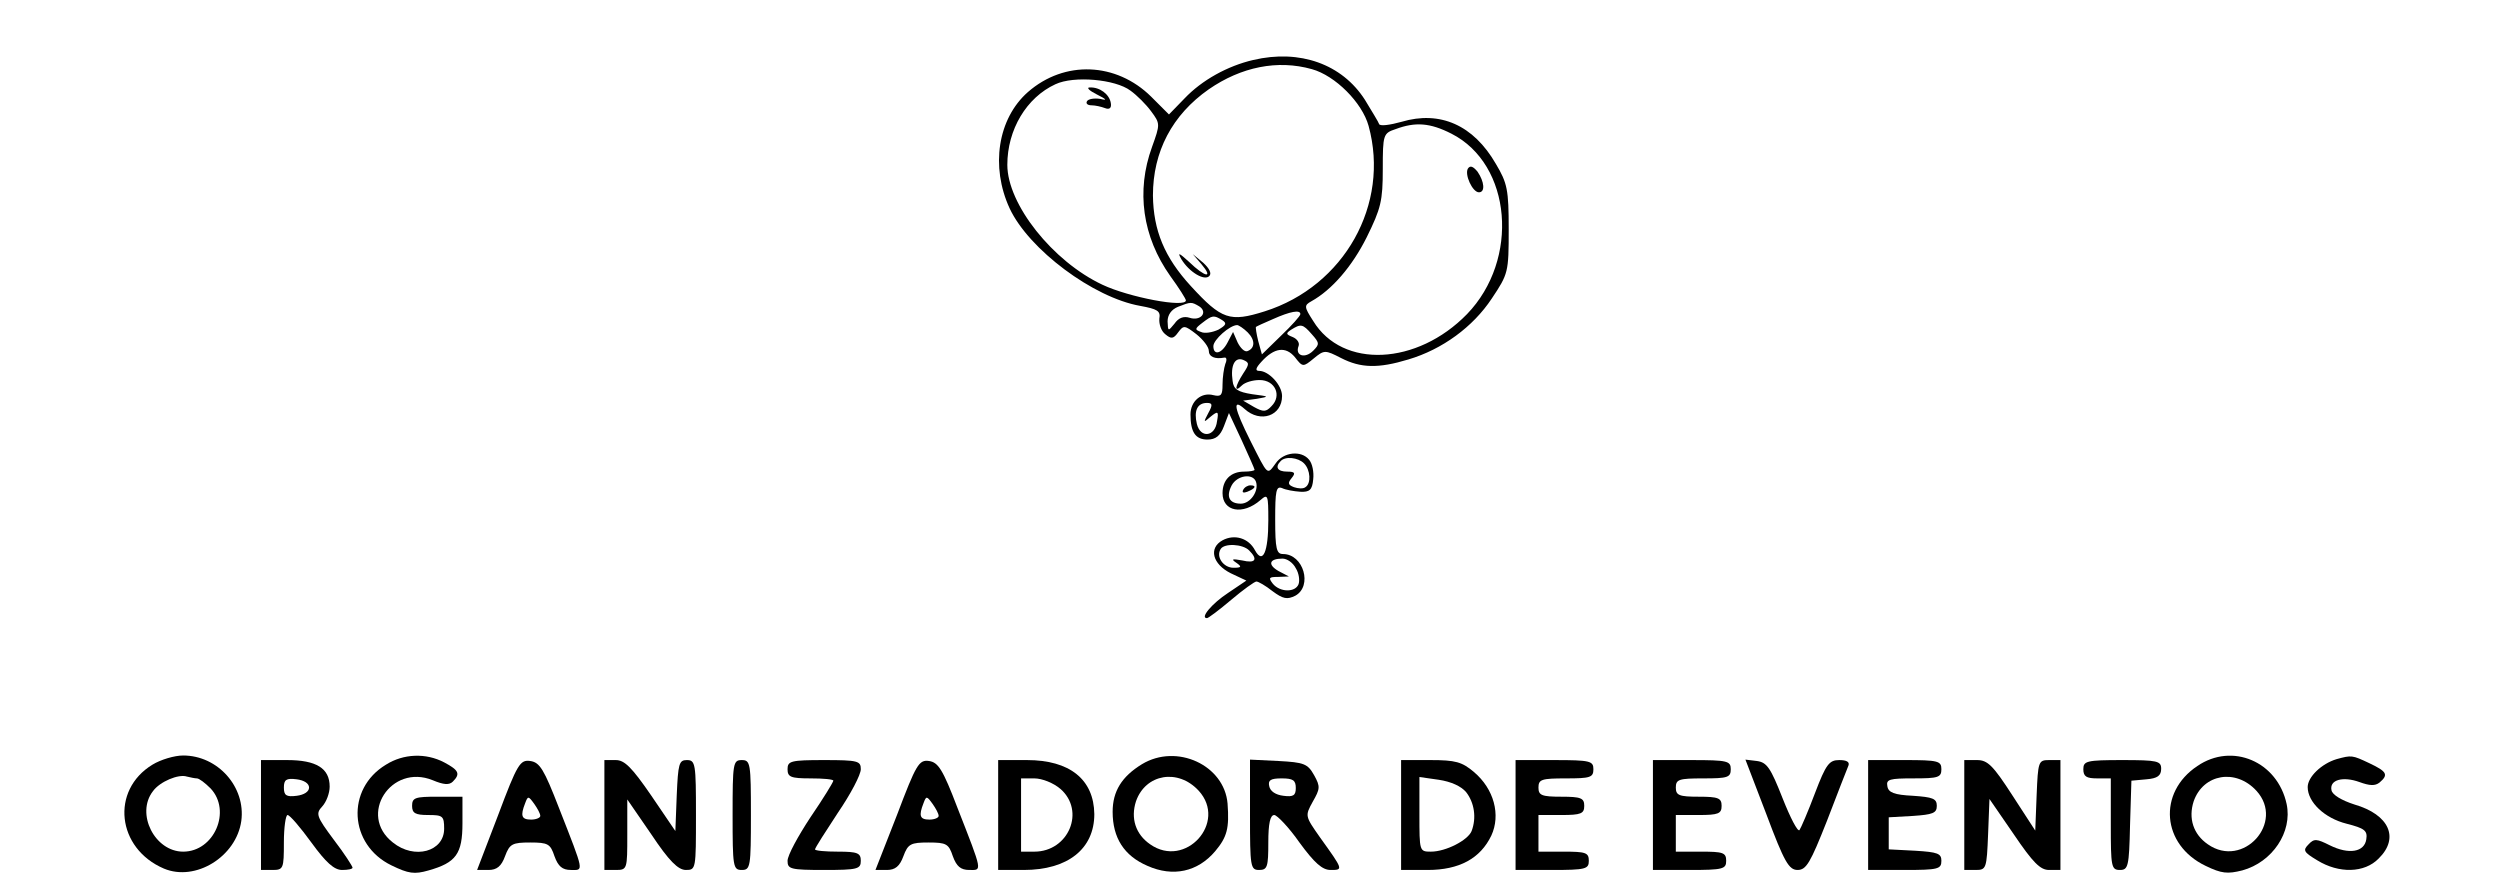 <?xml version="1.0" standalone="no"?>
<!DOCTYPE svg PUBLIC "-//W3C//DTD SVG 20010904//EN"
 "http://www.w3.org/TR/2001/REC-SVG-20010904/DTD/svg10.dtd">
<svg version="1.0" xmlns="http://www.w3.org/2000/svg"
 width="546pt" height="195pt" viewBox="0 0 546 195"
 preserveAspectRatio="xMidYMid meet">

<g transform="translate(0,195) scale(0.1,-0.1)"
fill="#000000" stroke="none">
<path d="M2737 1819 c-56 -13 -112 -44 -150 -84 l-34 -35 -39 39 c-76 75 -189
80 -269 10 -66 -58 -82 -163 -40 -254 42 -90 183 -195 285 -213 38 -7 45 -11
42 -28 -1 -12 4 -27 13 -34 13 -11 18 -10 28 4 12 16 14 16 40 -4 15 -12 27
-28 27 -36 0 -13 13 -19 34 -15 5 1 6 -5 2 -14 -3 -9 -6 -29 -6 -45 0 -23 -3
-27 -20 -23 -26 7 -50 -13 -50 -42 0 -39 11 -55 37 -55 18 0 28 8 36 29 l11
29 28 -60 c15 -33 28 -62 28 -64 0 -2 -10 -4 -23 -4 -29 0 -47 -18 -47 -47 0
-40 44 -49 83 -15 16 14 17 11 17 -44 0 -70 -12 -97 -29 -66 -14 27 -45 36
-71 22 -31 -17 -22 -52 18 -72 l34 -16 -40 -27 c-35 -23 -62 -55 -46 -55 3 0
27 18 53 40 26 22 51 40 55 40 4 0 20 -9 35 -21 23 -17 32 -19 50 -10 38 21
18 91 -27 91 -14 0 -17 11 -17 75 0 63 2 74 15 69 8 -4 26 -7 40 -8 20 -1 26
4 28 27 2 16 -2 35 -9 43 -17 21 -56 17 -73 -8 -19 -26 -16 -28 -55 49 -36 72
-40 94 -13 70 35 -32 82 -15 82 28 0 24 -29 55 -50 55 -9 0 -8 6 5 20 28 31
53 34 73 10 17 -22 18 -22 41 -3 23 19 25 19 60 1 43 -22 81 -23 147 -3 74 22
141 71 182 133 36 54 37 57 37 151 0 87 -3 101 -28 143 -49 85 -122 117 -206
92 -25 -7 -47 -10 -49 -5 -1 4 -16 28 -31 53 -50 78 -142 111 -244 87z m128
-20 c51 -14 110 -73 124 -124 47 -171 -53 -350 -227 -405 -76 -24 -94 -18
-161 55 -58 63 -82 122 -83 198 0 96 42 176 122 232 71 49 150 65 225 44z
m-396 -47 c14 -10 34 -30 45 -45 20 -27 20 -28 2 -78 -35 -96 -21 -196 40
-282 19 -26 34 -50 34 -53 0 -17 -125 7 -182 34 -109 51 -208 176 -208 262 0
77 42 147 105 176 40 19 131 11 164 -14z m701 -94 c132 -67 149 -275 34 -394
-109 -112 -272 -120 -336 -15 -20 31 -20 34 -4 43 45 25 89 76 121 140 31 63
35 79 35 149 0 75 1 78 28 87 43 16 75 14 122 -10z m-551 -377 c20 -13 3 -33
-21 -25 -13 4 -24 0 -33 -13 -14 -17 -14 -17 -15 5 0 14 8 26 23 32 28 11 29
11 46 1z m221 -17 c0 -4 -19 -25 -42 -47 l-42 -41 -8 29 c-4 16 -6 30 -5 31 1
1 18 9 37 17 38 17 60 21 60 11z m-171 -13 c11 -7 9 -11 -8 -21 -13 -6 -30 -9
-38 -5 -14 5 -14 7 3 20 22 17 25 17 43 6z m56 -27 c17 -17 16 -35 -1 -41 -6
-2 -15 7 -21 19 l-10 23 -12 -23 c-13 -25 -31 -29 -31 -8 0 14 36 46 52 46 3
0 14 -7 23 -16z m140 -4 c17 -19 17 -22 3 -36 -18 -18 -40 -11 -32 10 3 7 -3
16 -13 20 -15 6 -15 8 -3 16 21 13 25 13 45 -10z m-150 -86 c-18 -28 -20 -43
-3 -26 7 7 24 12 39 12 34 0 49 -34 26 -57 -12 -13 -18 -13 -38 -2 l-24 14 30
4 c28 5 28 5 -10 10 -32 5 -41 11 -43 29 -5 34 5 53 23 46 14 -6 14 -9 0 -30z
m-76 -86 c-11 -21 -11 -22 5 -8 16 13 18 12 14 -10 -4 -34 -36 -38 -44 -6 -7
29 1 46 22 46 12 0 13 -4 3 -22z m209 -110 c14 -14 16 -44 3 -52 -5 -4 -16 -3
-25 0 -13 5 -14 9 -5 20 9 11 7 14 -10 14 -21 0 -27 10 -14 23 10 11 38 8 51
-5z m-105 -40 c7 -20 -12 -48 -33 -48 -25 0 -33 15 -20 40 12 22 46 27 53 8z
m-15 -150 c20 -20 14 -29 -15 -22 -22 4 -25 3 -13 -5 13 -9 11 -11 -6 -11 -22
0 -39 24 -28 41 8 13 48 11 62 -3z m102 -39 c7 -11 9 -27 6 -35 -7 -18 -40
-18 -56 1 -10 13 -9 15 11 15 l24 1 -23 12 c-24 14 -20 27 9 27 10 0 23 -9 29
-21z"/>
<path d="M2580 1384 c17 -28 50 -48 61 -37 6 6 0 17 -13 29 l-23 19 19 -22
c27 -32 8 -29 -27 5 -22 20 -26 22 -17 6z"/>
<path d="M2395 1744 c22 -11 24 -14 8 -10 -13 2 -26 0 -29 -5 -3 -5 1 -9 10
-9 8 0 21 -3 29 -6 10 -4 15 0 13 11 -3 19 -24 35 -46 34 -8 0 -1 -7 15 -15z"/>
<path d="M3206 1582 c-8 -13 10 -52 24 -52 14 0 12 23 -3 45 -10 12 -16 14
-21 7z"/>
<path d="M2715 880 c-3 -6 1 -7 9 -4 18 7 21 14 7 14 -6 0 -13 -4 -16 -10z"/>
<path d="M333 280 c-92 -56 -78 -183 25 -227 69 -29 158 26 169 104 10 74 -51
143 -127 143 -19 0 -49 -9 -67 -20z m97 -30 c5 0 18 -10 30 -22 46 -49 8 -138
-60 -138 -62 0 -104 83 -66 132 15 21 56 38 74 32 8 -2 18 -4 22 -4z"/>
<path d="M843 280 c-88 -53 -81 -175 12 -220 37 -18 50 -20 81 -11 60 17 74
36 74 103 l0 58 -55 0 c-48 0 -55 -2 -55 -20 0 -16 7 -20 35 -20 32 0 35 -2
35 -30 0 -50 -65 -68 -112 -30 -77 60 -4 173 87 136 24 -10 36 -11 44 -3 17
17 13 25 -19 42 -40 21 -89 19 -127 -5z"/>
<path d="M2494 281 c-44 -27 -64 -59 -64 -104 0 -57 25 -96 76 -118 56 -25
110 -13 148 32 26 31 31 50 27 104 -7 84 -111 132 -187 86z m124 -58 c63 -69
-29 -171 -106 -117 -32 22 -43 57 -31 94 21 60 92 72 137 23z"/>
<path d="M4799 277 c-87 -58 -78 -172 18 -218 35 -17 48 -18 80 -10 66 18 110
84 97 145 -20 93 -119 135 -195 83z m129 -54 c63 -69 -29 -171 -106 -117 -32
22 -43 57 -31 94 21 60 92 72 137 23z"/>
<path d="M5103 292 c-33 -10 -63 -39 -63 -61 0 -33 37 -68 85 -80 39 -10 46
-15 43 -34 -4 -28 -38 -34 -80 -13 -28 14 -34 15 -46 2 -13 -13 -11 -17 19
-35 47 -29 103 -28 134 4 46 45 23 96 -53 118 -28 9 -48 21 -50 31 -5 23 25
31 61 18 22 -8 34 -9 44 -1 20 17 16 24 -22 42 -38 18 -39 18 -72 9z"/>
<path d="M570 170 l0 -120 25 0 c24 0 25 3 25 60 0 33 4 60 8 60 5 0 28 -27
52 -60 32 -44 50 -60 67 -60 13 0 23 2 23 5 0 3 -18 31 -41 61 -38 51 -40 57
-25 73 9 10 16 29 16 43 0 40 -29 58 -93 58 l-57 0 0 -120z m105 60 c0 -9 -11
-16 -27 -18 -23 -3 -28 1 -28 18 0 17 5 21 28 18 16 -2 27 -9 27 -18z"/>
<path d="M1088 170 l-46 -120 25 0 c18 0 28 8 36 30 10 27 16 30 55 30 39 0
44 -3 53 -30 8 -22 17 -30 36 -30 28 0 30 -8 -26 135 -33 85 -42 100 -63 103
-22 3 -28 -6 -70 -118z m92 -2 c0 -4 -9 -8 -20 -8 -21 0 -24 8 -13 36 6 16 7
16 20 -2 7 -10 13 -21 13 -26z"/>
<path d="M1320 170 l0 -120 25 0 c25 0 25 2 25 77 l0 77 53 -77 c38 -57 58
-77 75 -77 22 0 22 2 22 120 0 112 -1 120 -20 120 -17 0 -19 -8 -22 -77 l-3
-78 -53 78 c-42 61 -58 77 -77 77 l-25 0 0 -120z"/>
<path d="M1600 170 c0 -113 1 -120 20 -120 19 0 20 7 20 120 0 113 -1 120 -20
120 -19 0 -20 -7 -20 -120z"/>
<path d="M1720 270 c0 -17 7 -20 50 -20 28 0 50 -2 50 -5 0 -3 -22 -39 -50
-80 -27 -41 -50 -83 -50 -95 0 -18 6 -20 80 -20 73 0 80 2 80 20 0 17 -7 20
-50 20 -27 0 -50 2 -50 5 0 3 23 39 50 80 28 41 50 83 50 95 0 18 -6 20 -80
20 -73 0 -80 -2 -80 -20z"/>
<path d="M1959 170 l-47 -120 25 0 c18 0 28 8 36 30 10 27 16 30 55 30 39 0
44 -3 53 -30 8 -22 17 -30 36 -30 28 0 30 -7 -26 136 -32 84 -42 99 -62 102
-22 3 -28 -7 -70 -118z m91 -2 c0 -4 -9 -8 -20 -8 -21 0 -24 8 -13 36 6 16 7
16 20 -2 7 -10 13 -21 13 -26z"/>
<path d="M2180 170 l0 -120 56 0 c96 0 154 46 154 122 -1 76 -54 118 -147 118
l-63 0 0 -120z m136 57 c55 -48 18 -137 -57 -137 l-29 0 0 80 0 80 29 0 c17 0
42 -10 57 -23z"/>
<path d="M2730 170 c0 -113 1 -120 20 -120 18 0 20 7 20 60 0 41 4 60 13 60 6
0 32 -27 55 -60 33 -45 50 -60 68 -60 28 0 28 0 -23 71 -33 47 -33 47 -16 78
16 28 17 33 3 58 -14 25 -22 28 -78 31 l-62 3 0 -121z m100 59 c0 -16 -5 -20
-27 -17 -17 2 -29 10 -31 21 -3 13 3 17 27 17 25 0 31 -4 31 -21z"/>
<path d="M3060 170 l0 -120 58 0 c69 0 115 25 139 75 21 45 6 102 -38 139 -26
22 -40 26 -95 26 l-64 0 0 -120z m142 50 c18 -23 23 -56 12 -85 -8 -20 -56
-45 -89 -45 -25 0 -25 1 -25 81 l0 82 42 -6 c27 -4 49 -14 60 -27z"/>
<path d="M3310 170 l0 -120 80 0 c73 0 80 2 80 20 0 18 -7 20 -55 20 l-55 0 0
40 0 40 50 0 c43 0 50 3 50 20 0 17 -7 20 -50 20 -43 0 -50 3 -50 20 0 18 7
20 60 20 53 0 60 2 60 20 0 18 -7 20 -85 20 l-85 0 0 -120z"/>
<path d="M3610 170 l0 -120 80 0 c73 0 80 2 80 20 0 18 -7 20 -55 20 l-55 0 0
40 0 40 50 0 c43 0 50 3 50 20 0 17 -7 20 -50 20 -43 0 -50 3 -50 20 0 18 7
20 60 20 53 0 60 2 60 20 0 18 -7 20 -85 20 l-85 0 0 -120z"/>
<path d="M3858 171 c39 -104 49 -121 68 -121 19 0 28 16 64 107 23 60 44 114
47 121 3 8 -4 12 -20 12 -22 0 -29 -9 -53 -72 -15 -40 -31 -77 -34 -81 -4 -4
-20 27 -37 70 -26 66 -34 78 -56 81 l-25 3 46 -120z"/>
<path d="M4080 170 l0 -120 80 0 c73 0 80 2 80 20 0 16 -8 19 -57 22 l-58 3 0
35 0 35 53 3 c43 3 52 6 52 22 0 16 -9 19 -52 22 -41 2 -54 7 -56 21 -3 15 5
17 57 17 54 0 61 2 61 20 0 18 -7 20 -80 20 l-80 0 0 -120z"/>
<path d="M4290 170 l0 -120 25 0 c23 0 24 3 27 78 l3 77 53 -77 c42 -62 58
-78 77 -78 l25 0 0 120 0 120 -25 0 c-23 0 -24 -3 -27 -77 l-3 -77 -50 77
c-42 65 -54 77 -77 77 l-28 0 0 -120z"/>
<path d="M4550 270 c0 -16 7 -20 30 -20 l30 0 0 -100 c0 -93 1 -100 20 -100
18 0 20 8 22 97 l3 98 33 3 c24 2 32 8 32 23 0 17 -8 19 -85 19 -78 0 -85 -2
-85 -20z"/>
</g>
</svg>
